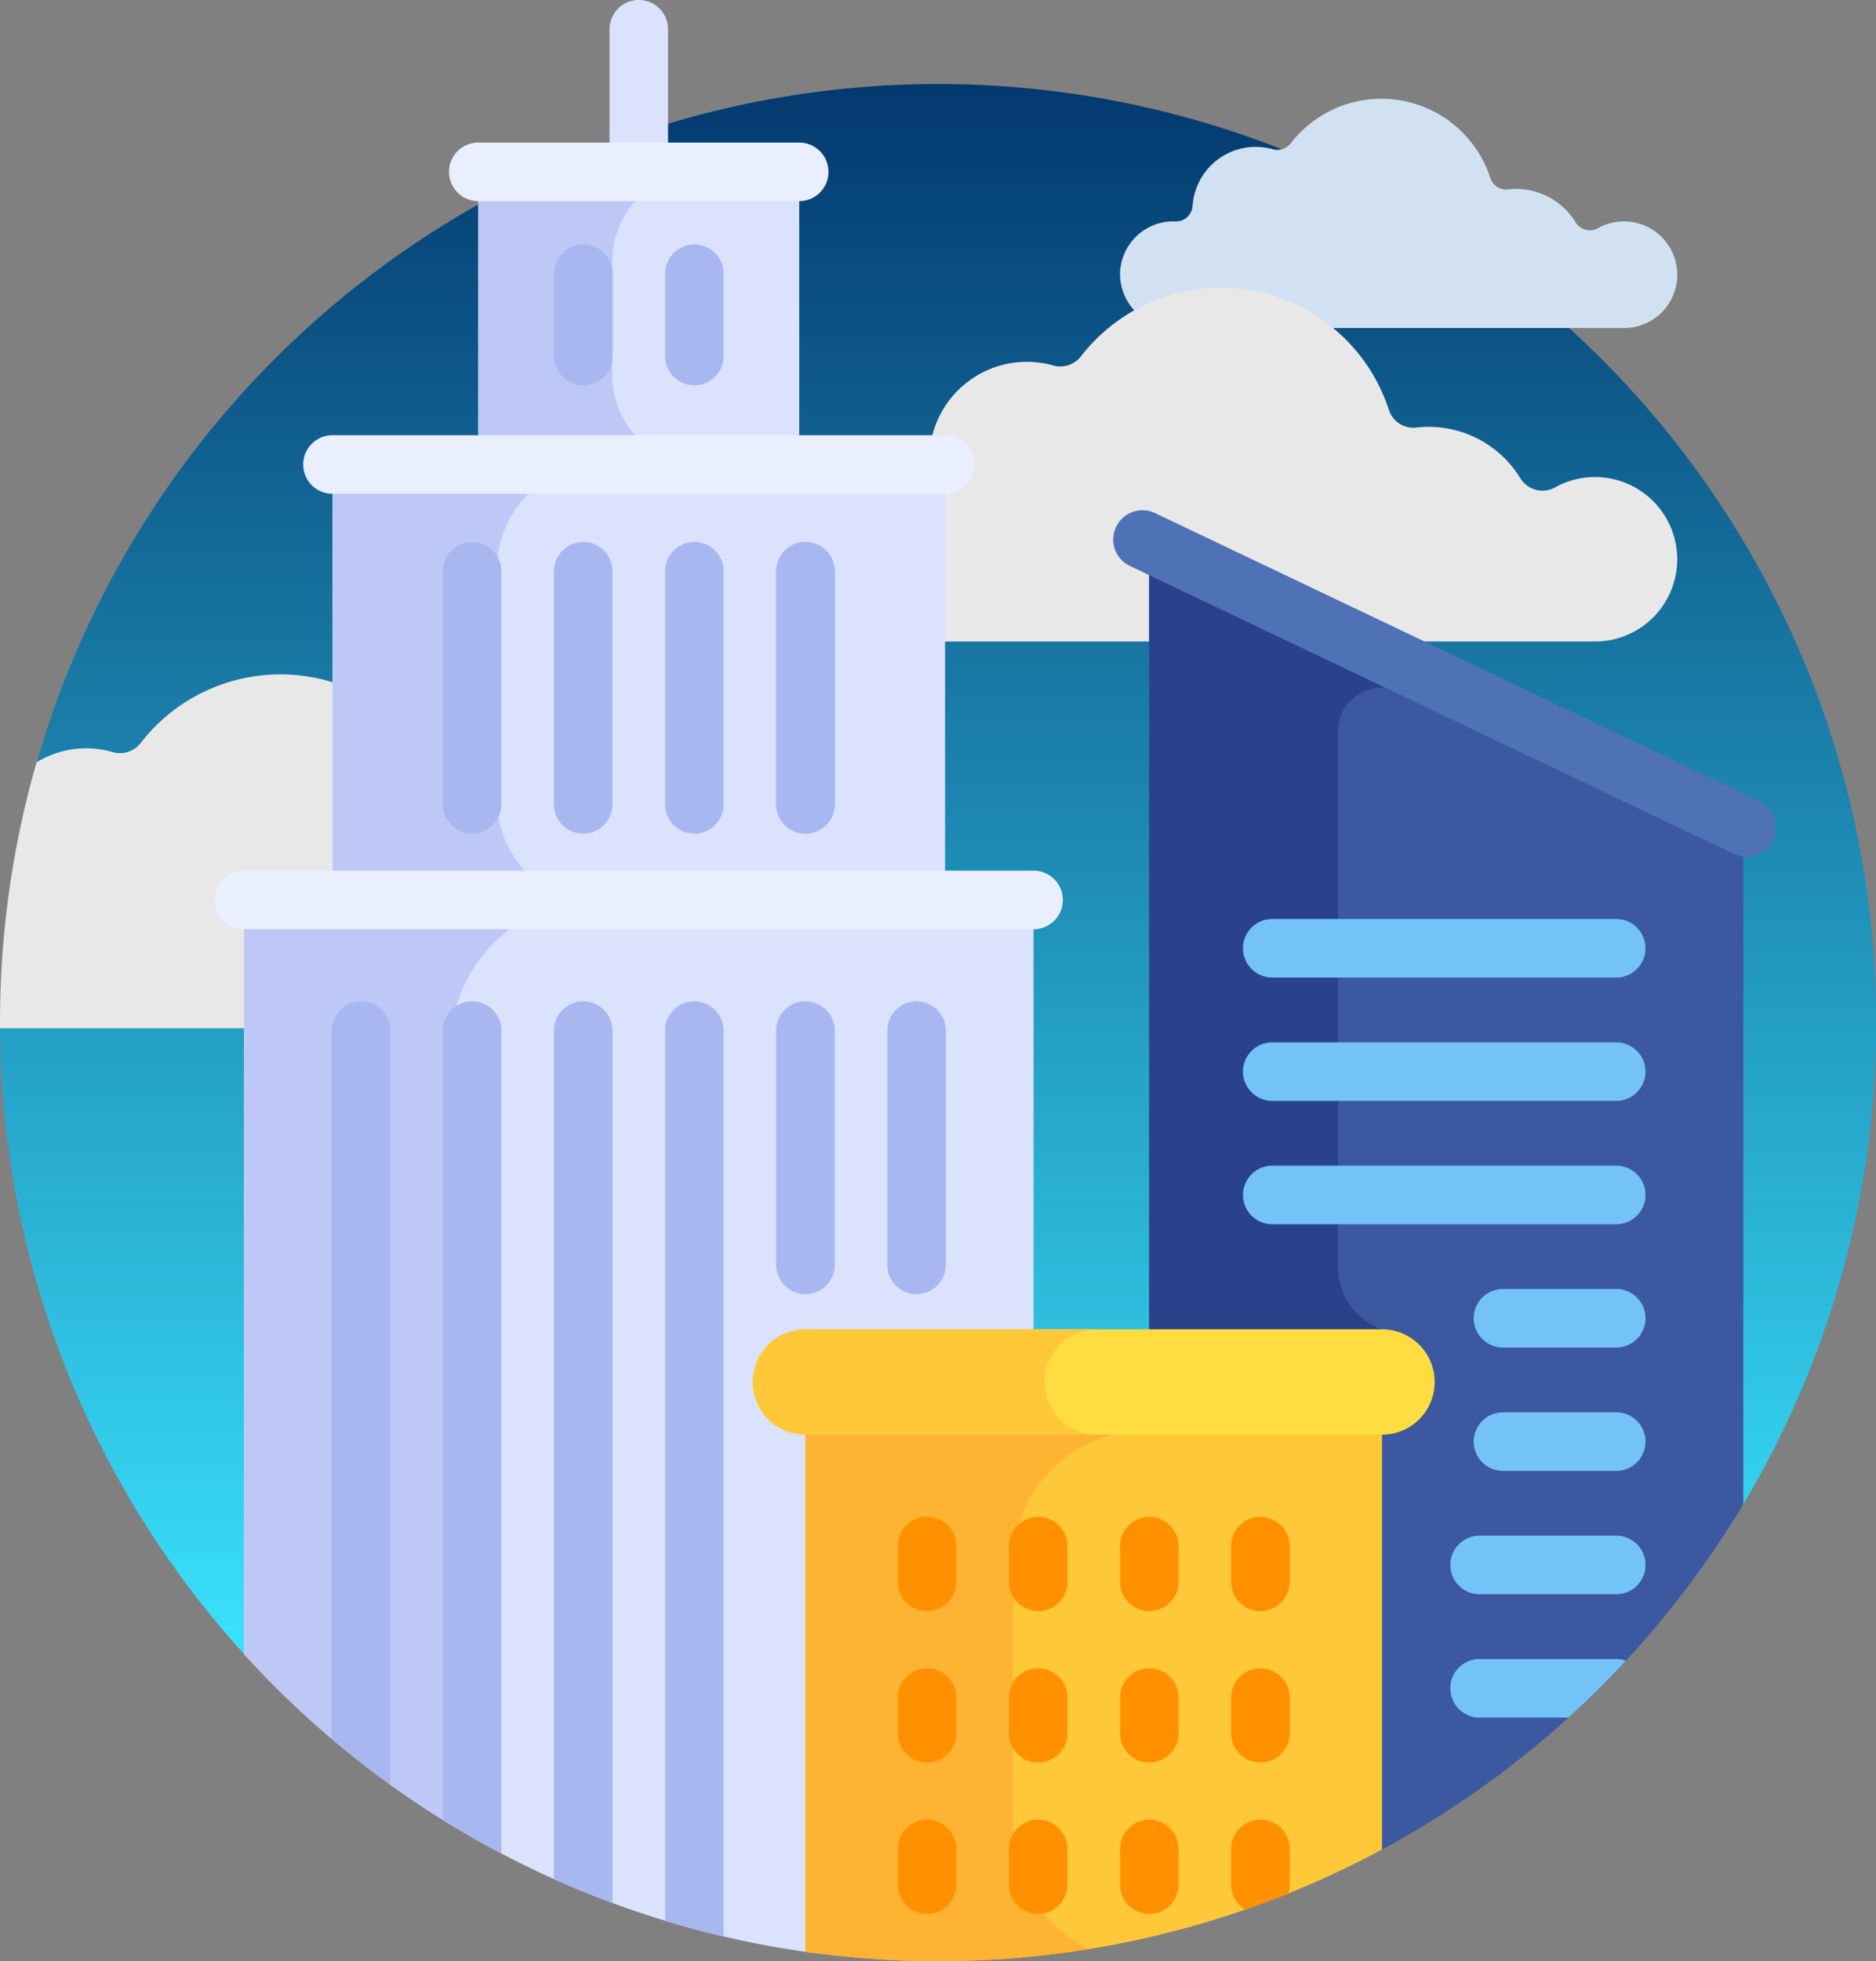<svg xmlns="http://www.w3.org/2000/svg" xmlns:xlink="http://www.w3.org/1999/xlink" width="83.832" height="87.596" viewBox="0 0 83.832 87.596">
  <rect x="0" y="0" width="83.832" height="87.596" fill="#808080" stroke="none"/>
  <defs>
    <linearGradient id="linear-gradient" x1="0.5" x2="0.5" y2="1" gradientUnits="objectBoundingBox">
      <stop offset="0" stop-color="#03386e"/>
      <stop offset="1" stop-color="#3ae3fe"/>
    </linearGradient>
  </defs>
  <g id="Grupo_872047" data-name="Grupo 872047" transform="translate(-390 -10782)">
    <g id="edificios" transform="translate(379.002 10782)">
      <path id="Trazado_216236" data-name="Trazado 216236" d="M67.321,92.282l21.455-6.659a41.921,41.921,0,1,0-66.716,6.659Z" transform="translate(0 -18.233)" fill="url(#linear-gradient)"/>
      <path id="Trazado_216237" data-name="Trazado 216237" d="M306.79,30.568a2.826,2.826,0,0,1,3.575-2.528.754.754,0,0,0,.809-.262,5.12,5.12,0,0,1,8.924,1.556.747.747,0,0,0,.806.5,3.114,3.114,0,0,1,3,1.471.752.752,0,0,0,1.012.258,2.381,2.381,0,1,1,1.15,4.465h-20.08a2.429,2.429,0,0,1-2.439-2.424,2.385,2.385,0,0,1,2.481-2.338.739.739,0,0,0,.761-.7Z" transform="translate(-242.499 -21.376)" fill="#d2e1f1"/>
      <path id="Trazado_216238" data-name="Trazado 216238" d="M229.557,82.46a4.36,4.36,0,0,1,5.515-3.9,1.164,1.164,0,0,0,1.248-.4,7.9,7.9,0,0,1,13.768,2.4,1.152,1.152,0,0,0,1.243.774,4.8,4.8,0,0,1,4.629,2.27,1.16,1.16,0,0,0,1.561.4,3.673,3.673,0,1,1,1.775,6.889H228.318a3.748,3.748,0,0,1-3.762-3.739,3.68,3.68,0,0,1,3.827-3.607,1.142,1.142,0,0,0,1.175-1.081Z" transform="translate(-177.021 -62.24)" fill="#e8e8e8"/>
      <path id="Trazado_216239" data-name="Trazado 216239" d="M43.906,187.78a3.672,3.672,0,0,0-5.425-2.795,1.16,1.16,0,0,1-1.561-.4,4.8,4.8,0,0,0-4.629-2.27,1.152,1.152,0,0,1-1.243-.774,7.9,7.9,0,0,0-13.768-2.4,1.164,1.164,0,0,1-1.248.4,4.265,4.265,0,0,0-3.4.457A41.936,41.936,0,0,0,11,191.63c0,.082,0,.163,0,.245H40.257A3.674,3.674,0,0,0,43.906,187.78Z" transform="translate(-0.001 -145.95)" fill="#e8e8e8"/>
      <path id="Trazado_216240" data-name="Trazado 216240" d="M321.546,181.295h-.261v18.933a42.111,42.111,0,0,0,16.413-15.57V154.362l-26.551-12.639v35.388h10.4a2.092,2.092,0,1,1,0,4.184Z" transform="translate(-248.797 -117.476)" fill="#3c58a0"/>
      <path id="Trazado_216241" data-name="Trazado 216241" d="M311.146,177.111h10.407v-.262a2.922,2.922,0,0,1-1.963-2.915V150.41a1.971,1.971,0,0,1,2.118-2.214l-.258-1.568-10.3-4.9v35.388Z" transform="translate(-248.797 -117.476)" fill="#2a428c"/>
      <path id="Trazado_216242" data-name="Trazado 216242" d="M74.728,268.63a41.828,41.828,0,0,0,25.439,13.348v-23.32h9.846V234.948H74.728Z" transform="translate(-52.827 -194.752)" fill="#dae2fe"/>
      <path id="Trazado_216243" data-name="Trazado 216243" d="M83.971,241.513a6.565,6.565,0,0,1,6.565-6.565H74.728V268.63a42.1,42.1,0,0,0,9.243,7.625Z" transform="translate(-52.827 -194.752)" fill="#bec8f7"/>
      <path id="Trazado_216244" data-name="Trazado 216244" d="M97.843,121.263h27.375v19.624H97.843Z" transform="translate(-71.987 -100.517)" fill="#dae2fe"/>
      <path id="Trazado_216245" data-name="Trazado 216245" d="M105.2,136.248V125.9a4.639,4.639,0,0,1,4.639-4.639h-12v19.624h12A4.639,4.639,0,0,1,105.2,136.248Z" transform="translate(-71.987 -100.517)" fill="#bec8f7"/>
      <g id="Grupo_870969" data-name="Grupo 870969" transform="translate(38.236)">
        <path id="Trazado_216246" data-name="Trazado 216246" d="M171.513,8.013a1.307,1.307,0,0,1-1.307-1.307v-5.4a1.307,1.307,0,1,1,2.615,0v5.4A1.308,1.308,0,0,1,171.513,8.013Z" transform="translate(-170.206)" fill="#dae2fe"/>
      </g>
      <g id="Grupo_870970" data-name="Grupo 870970" transform="translate(25.823 44.725)">
        <path id="Trazado_216247" data-name="Trazado 216247" d="M98.957,261.422a1.307,1.307,0,0,0-1.307,1.307v31.629q1.266,1.073,2.615,2.046V262.729A1.307,1.307,0,0,0,98.957,261.422Z" transform="translate(-97.65 -261.422)" fill="#a8b7ef"/>
        <path id="Trazado_216248" data-name="Trazado 216248" d="M127.979,261.422a1.307,1.307,0,0,0-1.307,1.307v35.25q1.277.8,2.615,1.5V262.73A1.307,1.307,0,0,0,127.979,261.422Z" transform="translate(-121.707 -261.422)" fill="#a8b7ef"/>
        <path id="Trazado_216249" data-name="Trazado 216249" d="M157,261.422a1.307,1.307,0,0,0-1.307,1.307v37.9q1.285.577,2.615,1.069V262.729A1.308,1.308,0,0,0,157,261.422Z" transform="translate(-145.764 -261.422)" fill="#a8b7ef"/>
        <path id="Trazado_216250" data-name="Trazado 216250" d="M186.024,261.422a1.307,1.307,0,0,0-1.307,1.307v39.758q1.291.392,2.615.7V262.729A1.308,1.308,0,0,0,186.024,261.422Z" transform="translate(-169.821 -261.422)" fill="#a8b7ef"/>
      </g>
      <g id="Grupo_870971" data-name="Grupo 870971" transform="translate(45.684 44.725)">
        <path id="Trazado_216251" data-name="Trazado 216251" d="M215.045,274.5a1.307,1.307,0,0,1-1.307-1.307V262.729a1.307,1.307,0,1,1,2.615,0v10.464A1.307,1.307,0,0,1,215.045,274.5Z" transform="translate(-213.738 -261.422)" fill="#a8b7ef"/>
      </g>
      <g id="Grupo_870972" data-name="Grupo 870972" transform="translate(30.788 24.207)">
        <path id="Trazado_216252" data-name="Trazado 216252" d="M127.98,154.518a1.307,1.307,0,0,1-1.307-1.307V142.8a1.307,1.307,0,0,1,2.615,0V153.21A1.308,1.308,0,0,1,127.98,154.518Z" transform="translate(-126.673 -141.492)" fill="#a8b7ef"/>
      </g>
      <g id="Grupo_870973" data-name="Grupo 870973" transform="translate(35.753 24.207)">
        <path id="Trazado_216253" data-name="Trazado 216253" d="M157,154.518a1.307,1.307,0,0,1-1.307-1.307V142.8a1.307,1.307,0,0,1,2.615,0V153.21A1.308,1.308,0,0,1,157,154.518Z" transform="translate(-155.695 -141.492)" fill="#a8b7ef"/>
      </g>
      <g id="Grupo_870974" data-name="Grupo 870974" transform="translate(40.719 24.207)">
        <path id="Trazado_216254" data-name="Trazado 216254" d="M186.024,154.518a1.307,1.307,0,0,1-1.307-1.307V142.8a1.307,1.307,0,0,1,2.615,0V153.21A1.308,1.308,0,0,1,186.024,154.518Z" transform="translate(-184.717 -141.492)" fill="#a8b7ef"/>
      </g>
      <g id="Grupo_870975" data-name="Grupo 870975" transform="translate(45.684 24.207)">
        <path id="Trazado_216255" data-name="Trazado 216255" d="M215.046,154.518a1.307,1.307,0,0,1-1.307-1.307V142.8a1.307,1.307,0,0,1,2.615,0V153.21A1.308,1.308,0,0,1,215.046,154.518Z" transform="translate(-213.739 -141.492)" fill="#a8b7ef"/>
      </g>
      <g id="Grupo_870976" data-name="Grupo 870976" transform="translate(45.684 24.207)">
        <path id="Trazado_216256" data-name="Trazado 216256" d="M215.045,154.518a1.307,1.307,0,0,1-1.307-1.307V142.8a1.307,1.307,0,0,1,2.615,0V153.21A1.307,1.307,0,0,1,215.045,154.518Z" transform="translate(-213.738 -141.492)" fill="#a8b7ef"/>
      </g>
      <g id="Grupo_870977" data-name="Grupo 870977" transform="translate(50.649 44.725)">
        <path id="Trazado_216257" data-name="Trazado 216257" d="M244.068,274.5a1.307,1.307,0,0,1-1.307-1.307V262.729a1.307,1.307,0,1,1,2.615,0v10.464a1.307,1.307,0,0,1-1.307,1.307Z" transform="translate(-242.761 -261.422)" fill="#a8b7ef"/>
      </g>
      <path id="Trazado_216258" data-name="Trazado 216258" d="M135.937,44.867h14.341v13.07H135.937Z" transform="translate(-103.564 -37.191)" fill="#dae2fe"/>
      <path id="Trazado_216259" data-name="Trazado 216259" d="M141.93,53.982v-5.16a3.955,3.955,0,0,1,3.955-3.955h-9.948v13.07h9.948A3.955,3.955,0,0,1,141.93,53.982Z" transform="translate(-103.564 -37.191)" fill="#bec8f7"/>
      <path id="Trazado_216260" data-name="Trazado 216260" d="M221.381,373.53V396.8a42.268,42.268,0,0,0,5.923.418,41.727,41.727,0,0,0,19.842-4.986v-18.7Z" transform="translate(-174.39 -309.625)" fill="#ffc839"/>
      <path id="Trazado_216261" data-name="Trazado 216261" d="M230.65,391.309v-11.87a5.91,5.91,0,0,1,5.91-5.91H221.381V396.8a42.209,42.209,0,0,0,12.683-.125A5.921,5.921,0,0,1,230.65,391.309Z" transform="translate(-174.39 -309.624)" fill="#ffb332"/>
      <g id="Grupo_870978" data-name="Grupo 870978" transform="translate(66.544 41.047)">
        <path id="Trazado_216262" data-name="Trazado 216262" d="M352.349,242.537H336.977a1.307,1.307,0,1,1,0-2.615h15.371a1.307,1.307,0,1,1,0,2.615Z" transform="translate(-335.67 -239.922)" fill="#73c3f9"/>
      </g>
      <g id="Grupo_870979" data-name="Grupo 870979" transform="translate(66.544 46.556)">
        <path id="Trazado_216263" data-name="Trazado 216263" d="M352.349,274.736H336.977a1.307,1.307,0,1,1,0-2.615h15.371a1.307,1.307,0,1,1,0,2.615Z" transform="translate(-335.67 -272.121)" fill="#73c3f9"/>
      </g>
      <g id="Grupo_870980" data-name="Grupo 870980" transform="translate(66.544 52.065)">
        <path id="Trazado_216264" data-name="Trazado 216264" d="M352.349,306.936H336.977a1.307,1.307,0,1,1,0-2.615h15.371a1.307,1.307,0,1,1,0,2.615Z" transform="translate(-335.67 -304.321)" fill="#73c3f9"/>
      </g>
      <g id="Grupo_870981" data-name="Grupo 870981" transform="translate(76.853 57.573)">
        <path id="Trazado_216265" data-name="Trazado 216265" d="M402.294,339.135h-5.063a1.307,1.307,0,1,1,0-2.615h5.063a1.307,1.307,0,1,1,0,2.615Z" transform="translate(-395.924 -336.52)" fill="#73c3f9"/>
      </g>
      <g id="Grupo_870982" data-name="Grupo 870982" transform="translate(76.853 63.082)">
        <path id="Trazado_216266" data-name="Trazado 216266" d="M402.294,371.334h-5.063a1.307,1.307,0,0,1,0-2.615h5.063a1.307,1.307,0,0,1,0,2.615Z" transform="translate(-395.924 -368.719)" fill="#73c3f9"/>
      </g>
      <g id="Grupo_870983" data-name="Grupo 870983" transform="translate(75.807 68.591)">
        <path id="Trazado_216267" data-name="Trazado 216267" d="M397.227,403.534h-6.108a1.307,1.307,0,0,1,0-2.615h6.108a1.307,1.307,0,0,1,0,2.615Z" transform="translate(-389.811 -400.919)" fill="#73c3f9"/>
      </g>
      <path id="Trazado_216268" data-name="Trazado 216268" d="M397.226,433.118h-6.109a1.307,1.307,0,0,0,0,2.615h3.974q1.337-1.214,2.564-2.541A1.3,1.3,0,0,0,397.226,433.118Z" transform="translate(-314.003 -359.018)" fill="#73c3f9"/>
      <g id="Grupo_870984" data-name="Grupo 870984" transform="translate(60.744 22.791)">
        <path id="Trazado_216269" data-name="Trazado 216269" d="M330.083,148.7a1.3,1.3,0,0,1-.561-.127L302.515,135.7a1.307,1.307,0,1,1,1.125-2.361l27.007,12.867a1.308,1.308,0,0,1-.563,2.488Z" transform="translate(-301.769 -133.213)" fill="#4f71b6"/>
      </g>
      <g id="Grupo_870985" data-name="Grupo 870985" transform="translate(51.118 67.75)">
        <path id="Trazado_216270" data-name="Trazado 216270" d="M246.81,400.211A1.307,1.307,0,0,1,245.5,398.9v-1.595a1.307,1.307,0,0,1,2.615,0V398.9A1.308,1.308,0,0,1,246.81,400.211Z" transform="translate(-245.503 -396.001)" fill="#ff9100"/>
      </g>
      <g id="Grupo_870986" data-name="Grupo 870986" transform="translate(56.083 67.75)">
        <path id="Trazado_216271" data-name="Trazado 216271" d="M275.832,400.211a1.307,1.307,0,0,1-1.307-1.307v-1.595a1.307,1.307,0,0,1,2.615,0V398.9A1.307,1.307,0,0,1,275.832,400.211Z" transform="translate(-274.525 -396.001)" fill="#ff9100"/>
      </g>
      <g id="Grupo_870987" data-name="Grupo 870987" transform="translate(61.049 67.75)">
        <path id="Trazado_216272" data-name="Trazado 216272" d="M304.854,400.211a1.307,1.307,0,0,1-1.307-1.307v-1.595a1.307,1.307,0,0,1,2.615,0V398.9A1.307,1.307,0,0,1,304.854,400.211Z" transform="translate(-303.547 -396.001)" fill="#ff9100"/>
      </g>
      <g id="Grupo_870988" data-name="Grupo 870988" transform="translate(66.014 67.75)">
        <path id="Trazado_216273" data-name="Trazado 216273" d="M333.877,400.211a1.307,1.307,0,0,1-1.307-1.307v-1.595a1.307,1.307,0,0,1,2.615,0V398.9A1.308,1.308,0,0,1,333.877,400.211Z" transform="translate(-332.57 -396.001)" fill="#ff9100"/>
      </g>
      <g id="Grupo_870989" data-name="Grupo 870989" transform="translate(51.118 74.513)">
        <path id="Trazado_216274" data-name="Trazado 216274" d="M246.81,439.741a1.307,1.307,0,0,1-1.307-1.307v-1.595a1.307,1.307,0,0,1,2.615,0v1.595A1.307,1.307,0,0,1,246.81,439.741Z" transform="translate(-245.503 -435.531)" fill="#ff9100"/>
      </g>
      <g id="Grupo_870990" data-name="Grupo 870990" transform="translate(56.083 74.513)">
        <path id="Trazado_216275" data-name="Trazado 216275" d="M275.832,439.741a1.307,1.307,0,0,1-1.307-1.307v-1.595a1.307,1.307,0,0,1,2.615,0v1.595A1.307,1.307,0,0,1,275.832,439.741Z" transform="translate(-274.525 -435.531)" fill="#ff9100"/>
      </g>
      <g id="Grupo_870991" data-name="Grupo 870991" transform="translate(61.049 74.513)">
        <path id="Trazado_216276" data-name="Trazado 216276" d="M304.854,439.741a1.307,1.307,0,0,1-1.307-1.307v-1.595a1.307,1.307,0,0,1,2.615,0v1.595A1.307,1.307,0,0,1,304.854,439.741Z" transform="translate(-303.547 -435.531)" fill="#ff9100"/>
      </g>
      <g id="Grupo_870992" data-name="Grupo 870992" transform="translate(66.014 74.513)">
        <path id="Trazado_216277" data-name="Trazado 216277" d="M333.877,439.741a1.307,1.307,0,0,1-1.307-1.307v-1.595a1.307,1.307,0,0,1,2.615,0v1.595A1.308,1.308,0,0,1,333.877,439.741Z" transform="translate(-332.57 -435.531)" fill="#ff9100"/>
      </g>
      <g id="Grupo_870993" data-name="Grupo 870993" transform="translate(51.118 81.276)">
        <path id="Trazado_216278" data-name="Trazado 216278" d="M246.81,479.272a1.307,1.307,0,0,1-1.307-1.307v-1.595a1.307,1.307,0,1,1,2.615,0v1.595A1.308,1.308,0,0,1,246.81,479.272Z" transform="translate(-245.503 -475.062)" fill="#ff9100"/>
      </g>
      <g id="Grupo_870994" data-name="Grupo 870994" transform="translate(56.083 81.276)">
        <path id="Trazado_216279" data-name="Trazado 216279" d="M275.832,479.272a1.307,1.307,0,0,1-1.307-1.307v-1.595a1.307,1.307,0,0,1,2.615,0v1.595A1.307,1.307,0,0,1,275.832,479.272Z" transform="translate(-274.525 -475.062)" fill="#ff9100"/>
      </g>
      <g id="Grupo_870995" data-name="Grupo 870995" transform="translate(61.049 81.276)">
        <path id="Trazado_216280" data-name="Trazado 216280" d="M304.854,479.272a1.307,1.307,0,0,1-1.307-1.307v-1.595a1.307,1.307,0,1,1,2.615,0v1.595A1.307,1.307,0,0,1,304.854,479.272Z" transform="translate(-303.547 -475.062)" fill="#ff9100"/>
      </g>
      <path id="Trazado_216281" data-name="Trazado 216281" d="M333.877,475.062a1.307,1.307,0,0,0-1.307,1.307v1.595a1.305,1.305,0,0,0,.627,1.115q.975-.338,1.927-.721a1.305,1.305,0,0,0,.061-.393v-1.595A1.308,1.308,0,0,0,333.877,475.062Z" transform="translate(-266.556 -393.786)" fill="#ff9100"/>
      <g id="Grupo_870996" data-name="Grupo 870996" transform="translate(44.638 59.373)">
        <path id="Trazado_216282" data-name="Trazado 216282" d="M235.744,351.746H209.979a2.353,2.353,0,1,1,0-4.707h25.764a2.353,2.353,0,0,1,0,4.707Z" transform="translate(-207.626 -347.039)" fill="#ffdd40"/>
      </g>
      <path id="Trazado_216283" data-name="Trazado 216283" d="M220.663,349.392a2.353,2.353,0,0,1,2.353-2.353H209.979a2.353,2.353,0,1,0,0,4.707h13.037A2.353,2.353,0,0,1,220.663,349.392Z" transform="translate(-162.988 -287.666)" fill="#ffc839"/>
      <g id="Grupo_870997" data-name="Grupo 870997" transform="translate(31.066 6.368)">
        <path id="Trazado_216284" data-name="Trazado 216284" d="M143.943,39.839H129.6a1.307,1.307,0,1,1,0-2.615h14.341a1.307,1.307,0,0,1,0,2.615Z" transform="translate(-128.295 -37.224)" fill="#e9efff"/>
      </g>
      <g id="Grupo_870998" data-name="Grupo 870998" transform="translate(24.548 19.439)">
        <path id="Trazado_216285" data-name="Trazado 216285" d="M118.884,116.236H91.508a1.307,1.307,0,1,1,0-2.615h27.375a1.307,1.307,0,0,1,0,2.615Z" transform="translate(-90.201 -113.621)" fill="#e9efff"/>
      </g>
      <g id="Grupo_870999" data-name="Grupo 870999" transform="translate(20.594 38.889)">
        <path id="Trazado_216286" data-name="Trazado 216286" d="M103.678,229.921H68.393a1.307,1.307,0,1,1,0-2.615h35.284a1.307,1.307,0,0,1,0,2.615Z" transform="translate(-67.086 -227.306)" fill="#e9efff"/>
      </g>
      <g id="Grupo_871000" data-name="Grupo 871000" transform="translate(35.753 10.922)">
        <path id="Trazado_216287" data-name="Trazado 216287" d="M157,70.127A1.307,1.307,0,0,1,155.7,68.82V65.145a1.307,1.307,0,1,1,2.615,0V68.82A1.308,1.308,0,0,1,157,70.127Z" transform="translate(-155.695 -63.838)" fill="#a8b7ef"/>
      </g>
      <g id="Grupo_871001" data-name="Grupo 871001" transform="translate(40.719 10.922)">
        <path id="Trazado_216288" data-name="Trazado 216288" d="M186.024,70.127a1.307,1.307,0,0,1-1.307-1.307V65.145a1.307,1.307,0,1,1,2.615,0V68.82A1.308,1.308,0,0,1,186.024,70.127Z" transform="translate(-184.717 -63.838)" fill="#a8b7ef"/>
      </g>
    </g>
  </g>
</svg>
